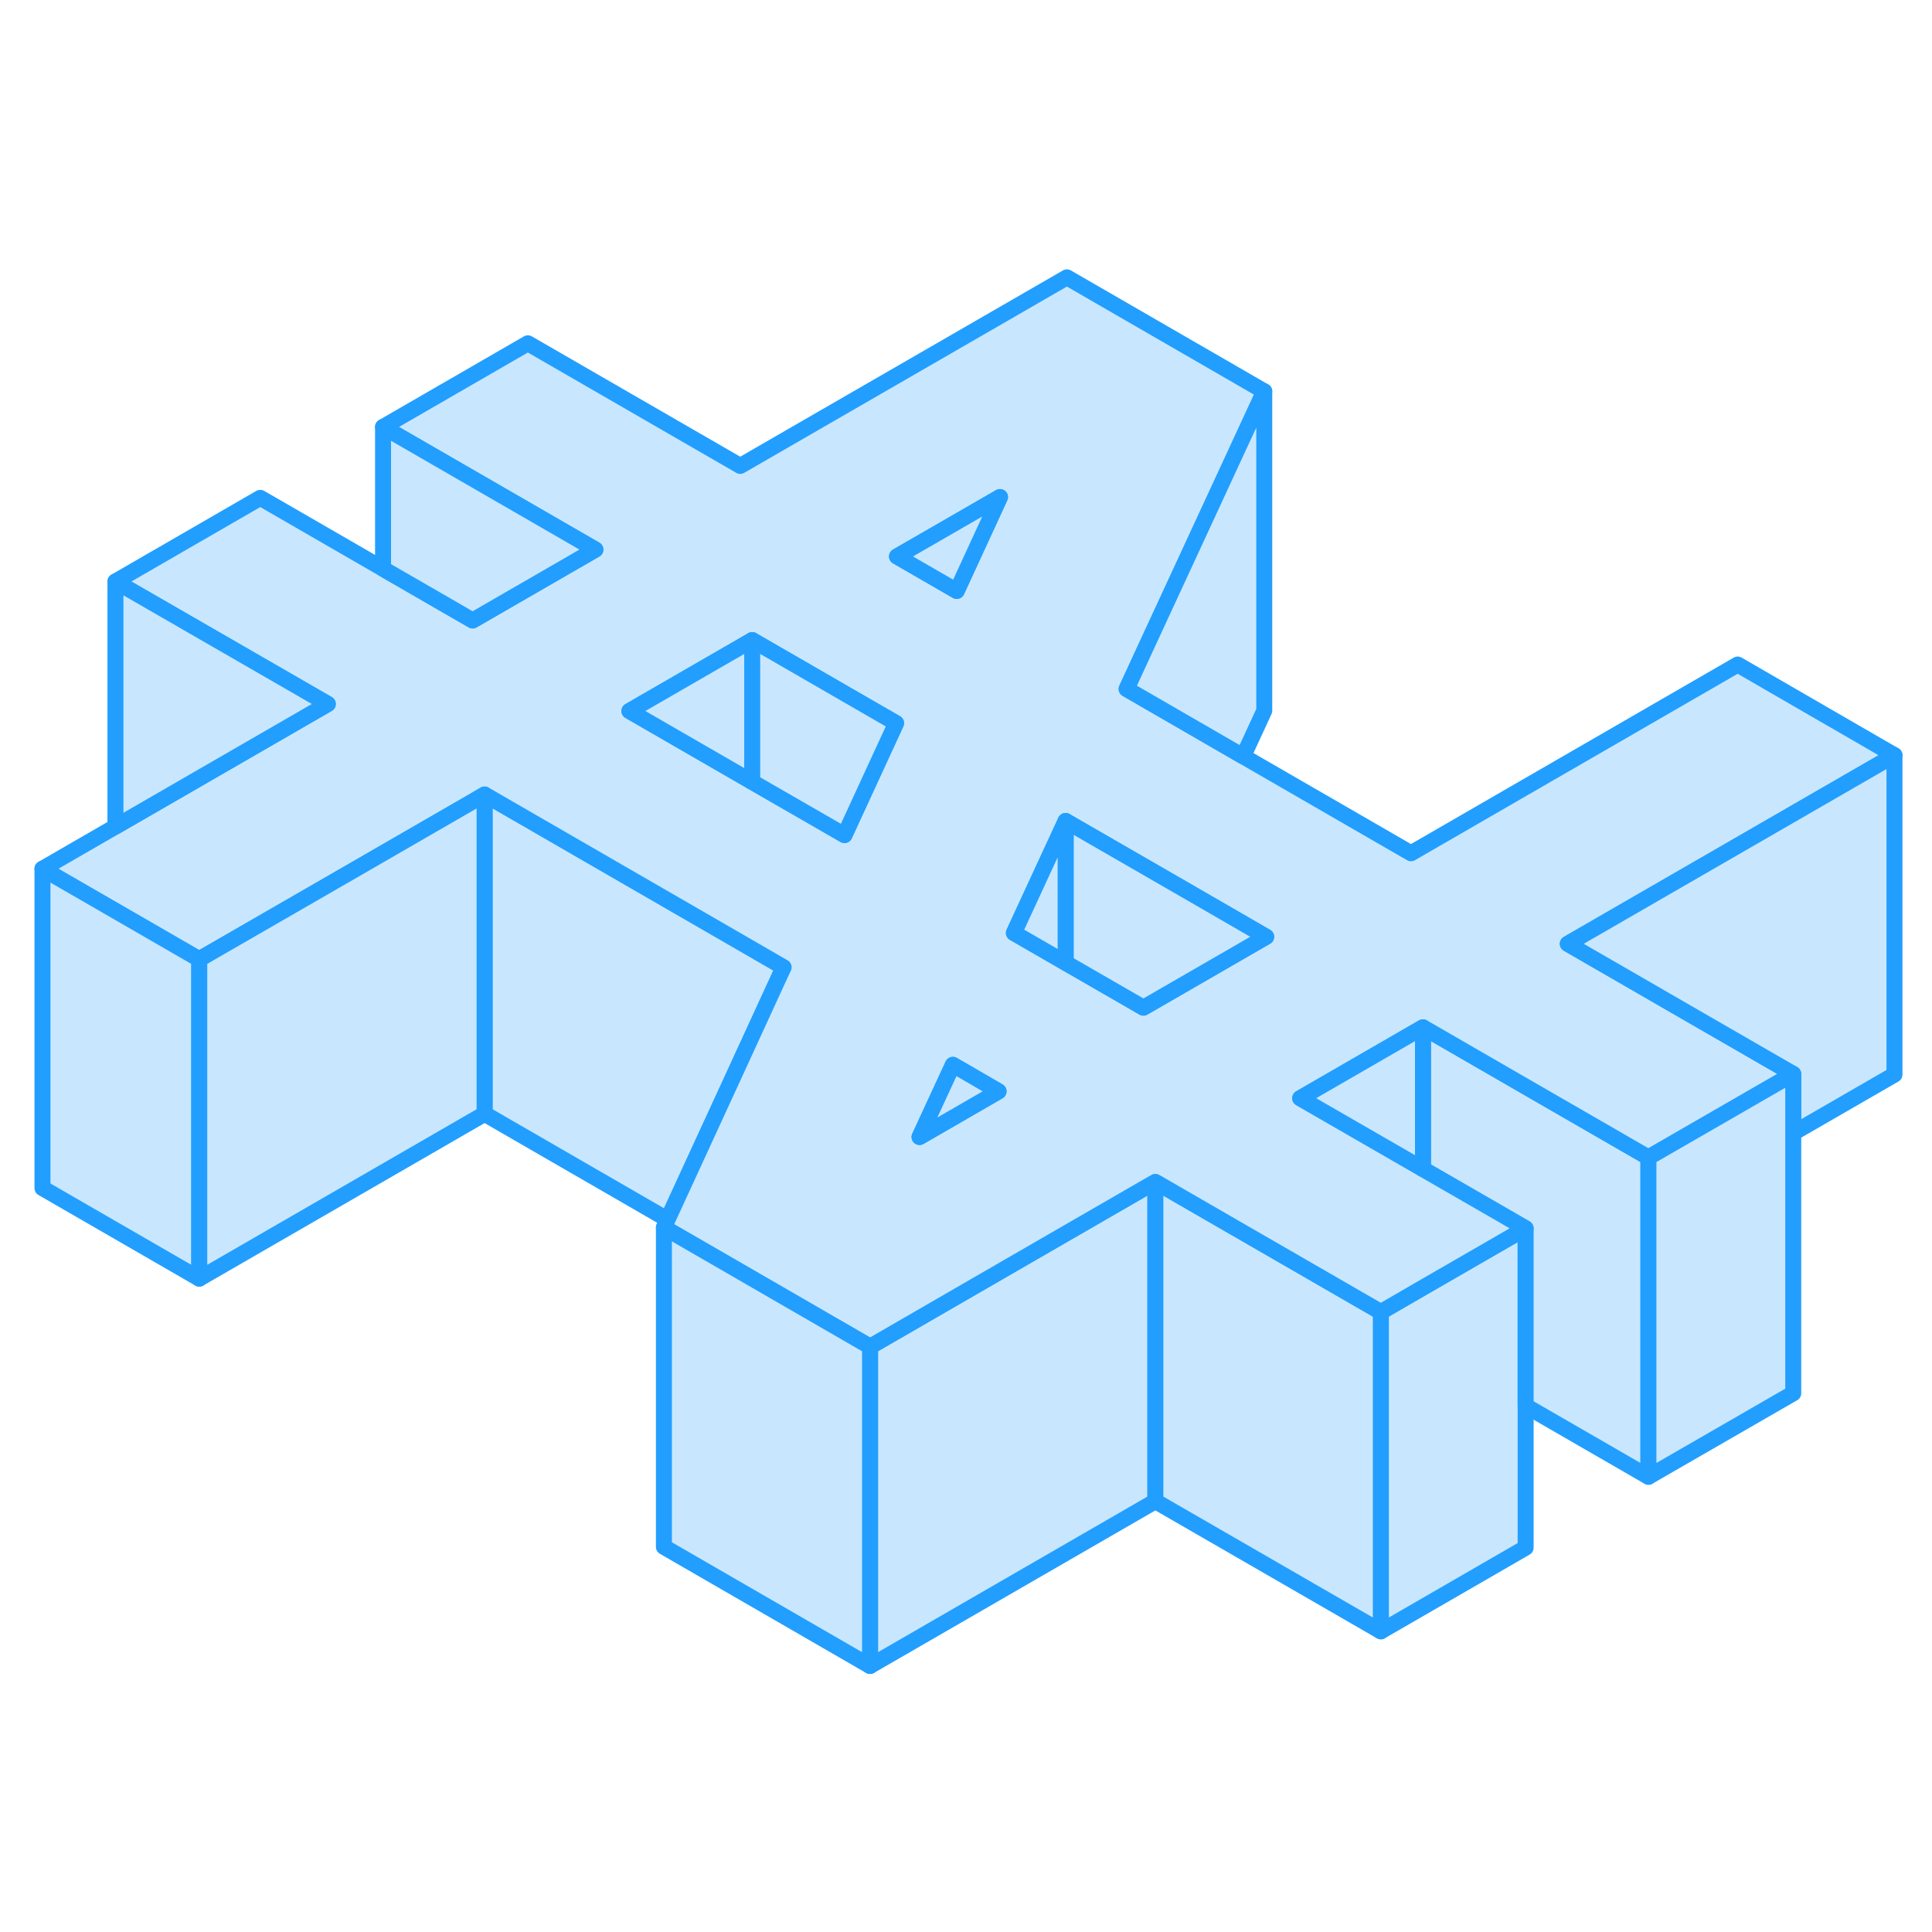 <svg width="48" height="48" viewBox="0 0 121 92" fill="#c8e7ff" xmlns="http://www.w3.org/2000/svg" stroke-width="1px" stroke-linecap="round" stroke-linejoin="round"><path d="M72.36 59.52V79.519L54.49 89.84V69.84L64.11 64.279L71.8 59.84L72.36 59.52Z" stroke="#229EFF" stroke-linejoin="round"/><path d="M49.08 46.08L48.84 46.59L45.62 53.6L41.81 61.88L30.35 55.26V35.26L47.11 44.94L49.08 46.08Z" stroke="#229EFF" stroke-linejoin="round"/><path d="M95.55 62.43V82.43L86.48 87.67V67.67L89.12 66.14L95.55 62.43Z" stroke="#229EFF" stroke-linejoin="round"/><path d="M86.48 67.669V87.669L72.36 79.519V59.52L86.48 67.669Z" stroke="#229EFF" stroke-linejoin="round"/><path d="M103.24 57.99V77.99L95.55 73.55V62.43L89.12 58.72V49.84L96.62 54.17L103.24 57.99Z" stroke="#229EFF" stroke-linejoin="round"/><path d="M98.19 44.61L118.65 32.8L108.83 27.12L88.37 38.94L77.86 32.87L70.56 28.65L71.88 25.79L79.18 10.01L66.82 2.87L46.36 14.68L33.06 7L23.99 12.24L37.29 19.92L29.6 24.36L23.99 21.12L16.3 16.68L7.23 21.92L20.53 29.59L7.23 37.27L2.66 39.91L12.48 45.58L13.03 45.26L22.1 40.03L29.79 35.59L30.35 35.26L47.11 44.94L49.08 46.08L48.84 46.59L45.62 53.6L41.81 61.88L41.58 62.38L48.85 66.58L54.49 69.84L64.11 64.28L71.8 59.84L72.36 59.52L86.48 67.67L89.12 66.14L95.55 62.43L89.12 58.72L88.94 58.61L81.43 54.28L89.12 49.84L96.62 54.17L103.24 57.99L112.31 52.76L105.69 48.94L98.19 44.61ZM52.89 37.8L47.11 34.47L46.92 34.36L39.42 30.03L47.11 25.59L54.61 29.92L56.12 30.79L52.89 37.8ZM57.59 56.71L59.68 52.19L62.54 53.85L57.59 56.71ZM59.92 22.51L56.18 20.35L62.63 16.63L59.92 22.51ZM71.61 48.61L70.8 48.14L66.74 45.8L63.5 43.93L66.74 36.92L74.04 41.13L79.3 44.17L71.61 48.61Z" stroke="#229EFF" stroke-linejoin="round"/><path d="M89.12 49.84V58.72L88.94 58.61L81.43 54.28L89.12 49.84Z" stroke="#229EFF" stroke-linejoin="round"/><path d="M62.54 53.85L57.59 56.71L59.68 52.19L62.54 53.85Z" stroke="#229EFF" stroke-linejoin="round"/><path d="M62.63 16.63L59.92 22.51L56.18 20.35L62.63 16.63Z" stroke="#229EFF" stroke-linejoin="round"/><path d="M79.3 44.17L71.61 48.61L70.8 48.14L66.74 45.8V36.92L74.04 41.13L79.3 44.17Z" stroke="#229EFF" stroke-linejoin="round"/><path d="M66.74 36.92V45.8L63.5 43.93L66.74 36.92Z" stroke="#229EFF" stroke-linejoin="round"/><path d="M47.11 25.59V34.47L46.92 34.36L39.42 30.03L47.11 25.59Z" stroke="#229EFF" stroke-linejoin="round"/><path d="M56.12 30.79L52.89 37.8L47.11 34.47V25.59L54.61 29.92L56.12 30.79Z" stroke="#229EFF" stroke-linejoin="round"/><path d="M118.65 32.8V52.8L112.31 56.46V52.76L105.69 48.94L98.19 44.61L118.65 32.8Z" stroke="#229EFF" stroke-linejoin="round"/><path d="M112.31 52.76V72.76L103.24 77.99V57.99L112.31 52.76Z" stroke="#229EFF" stroke-linejoin="round"/><path d="M79.18 10.01V30.01L77.86 32.87L70.56 28.65L71.88 25.79L79.18 10.01Z" stroke="#229EFF" stroke-linejoin="round"/><path d="M37.29 19.92L29.6 24.36L23.99 21.12V12.24L37.29 19.92Z" stroke="#229EFF" stroke-linejoin="round"/><path d="M20.53 29.59L7.23 37.27V21.92L20.53 29.59Z" stroke="#229EFF" stroke-linejoin="round"/><path d="M12.48 45.58V65.58L2.66 59.91V39.91L12.48 45.58Z" stroke="#229EFF" stroke-linejoin="round"/><path d="M30.35 35.26V55.26L12.48 65.58V45.58L13.03 45.26L22.1 40.03L29.79 35.59L30.35 35.26Z" stroke="#229EFF" stroke-linejoin="round"/><path d="M54.49 69.84V89.84L41.58 82.38V62.38L48.85 66.58L54.49 69.84Z" stroke="#229EFF" stroke-linejoin="round"/></svg>